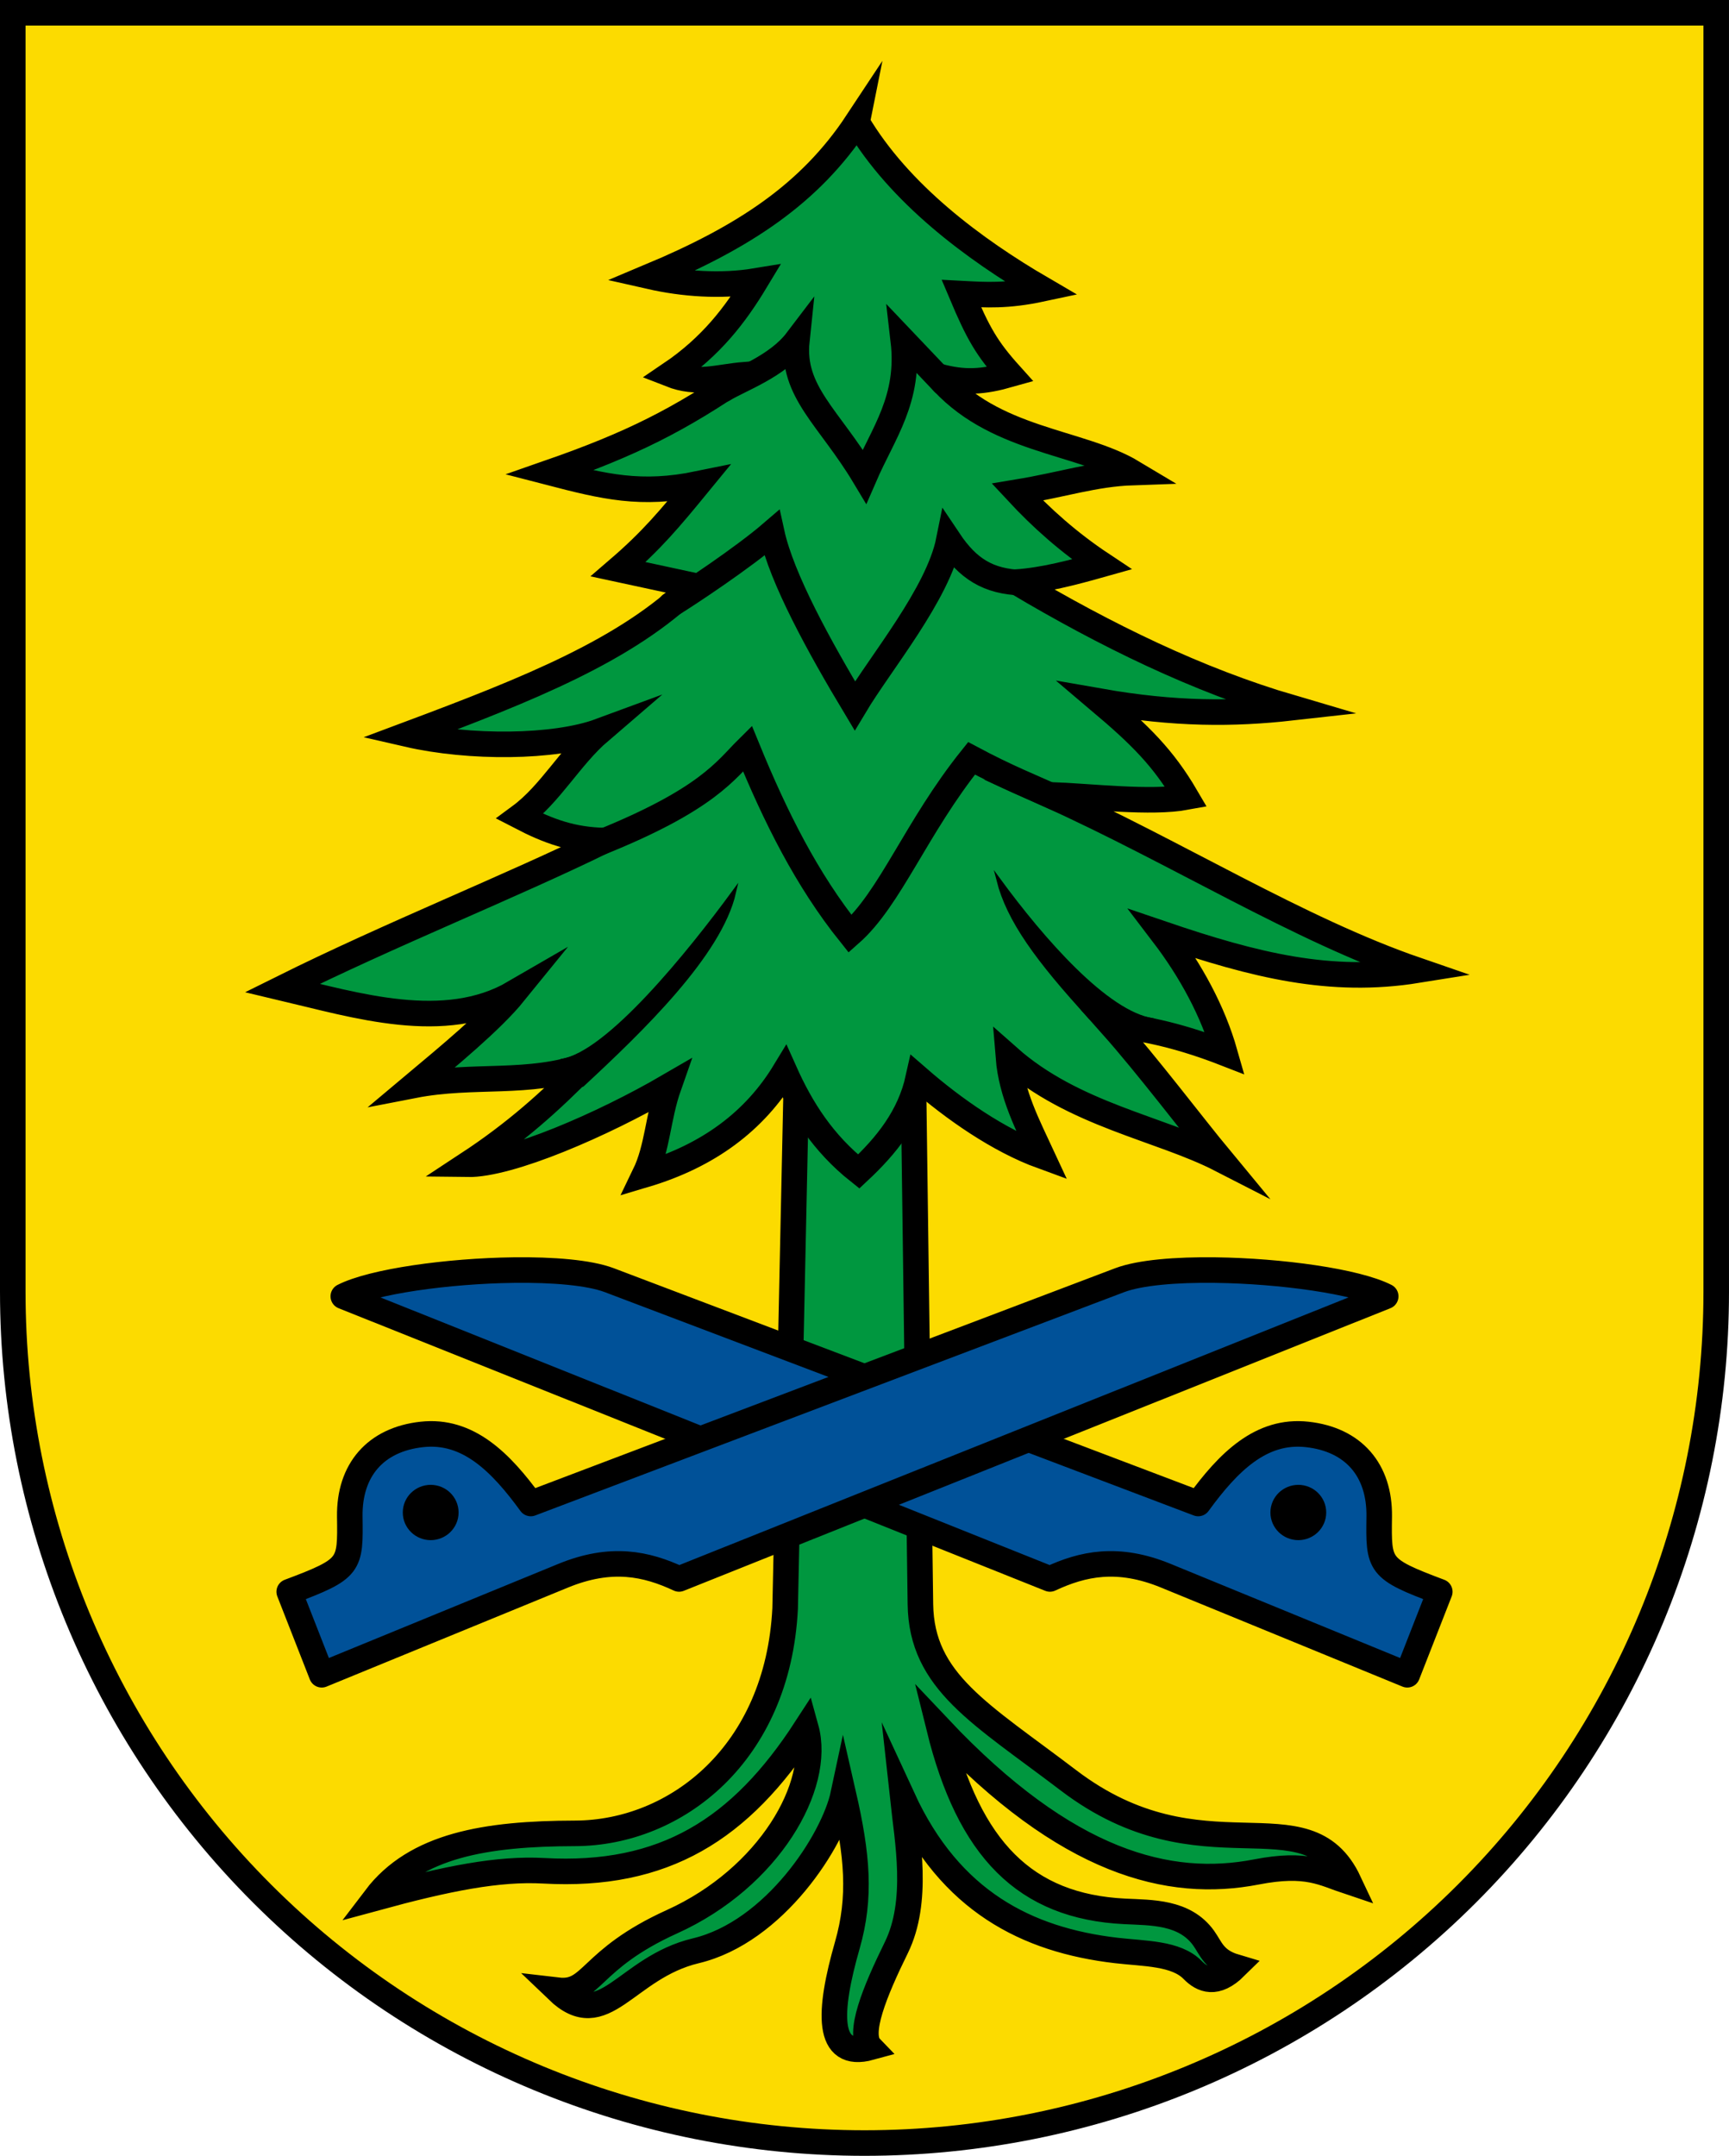 <?xml version="1.0" encoding="UTF-8"?>
<svg width="203mm" height="253mm" version="1.1" viewBox="0 0 203 253" xmlns="http://www.w3.org/2000/svg">
 <title>Wappen von Betzweiler</title>
 <g transform="translate(41.093 -77.373)">
  <path d="m-39.593 78.873 3.87e-4 150.117c6.8e-5 26.49 10.536 51.896 29.289 70.627 18.753 18.732 44.189 29.255 70.71 29.255 26.522 8e-5 51.957-10.523 70.711-29.255 18.754-18.732 29.289-44.137 29.289-70.628l-6e-5 -150.117z" fill="#fcdb00"/>
  <path d="m66.099 200.376-13.607-1e-5 -1.404 65.771c-0.857 17.043-12.795 26.352-24.671 26.382-10.454 0.026-18.721 1.377-23.437 7.588 8.443-2.3 14.435-3.494 19.774-3.196 14.121 0.787 23.093-4.842 30.785-16.707 1.849 6.678-4.325 17.519-15.724 22.678-9.849 4.458-9.31 8.534-13.466 8.046 5.481 5.263 7.974-2.655 16.26-4.632 9.224-2.201 16.159-12.964 17.315-18.39 1.644 7.186 2.087 12.086 0.464 17.749-2.227 7.772-2.526 13.421 2.709 11.982-1.52-1.577 0.489-6.504 3.044-11.705 2.681-5.46 1.303-12.582 0.768-17.5 5.558 12.031 14.53 16.604 25.057 17.83 3.306 0.385 7.023 0.298 8.96 2.284 1.155 1.184 2.757 1.871 5.014-0.355-2.512-0.746-2.843-2.166-3.72-3.384-2.23-3.097-6.125-2.979-9.258-3.133-11.699-0.576-18.271-7.287-21.788-21.508 14.997 15.886 27.007 18.867 37.251 16.88 5.973-1.159 7.832 0.148 10.854 1.155-5.001-10.644-17.158 0.098-32.93-11.91-10.306-7.846-17.256-11.562-17.378-20.666z" fill="#00973f" stroke="#000" stroke-linecap="round" stroke-miterlimit="8" stroke-width="3"/>
  <path d="m59.539 91.73c-5.567 8.418-13.293 13.46-24.322 18.084 3.894 0.882 8.3 1.213 12.416 0.535-2.385 3.953-5.216 7.693-10.039 10.95 3.213 1.263 5.557 0.302 8.77 0.044-7.721 5.318-13.332 8.135-22.938 11.482 6.47 1.677 10.724 2.713 17.48 1.325-3.415 4.163-5.503 6.666-9.413 10.028l8.77 1.89c-7.699 7.562-19.244 12.172-33.451 17.481 7.18 1.649 17.169 1.609 22.542-0.373-3.505 3.005-5.814 7.369-9.407 10.012 3.477 1.806 6.195 2.735 9.922 2.835-11.115 5.434-25.049 10.958-37.798 17.292 8.607 2.035 19.047 5.308 27.214 0.567-2.684 3.307-7.87 7.56-11.812 10.867 7.119-1.385 13.481 0.014 20.222-2.362-4.163 4.229-8.216 7.897-13.891 11.623 4.941 0.07 15.846-4.642 23.623-9.166-1.291 3.67-1.299 7.225-2.835 10.394 7.532-2.237 12.942-6.331 16.442-12.095 1.938 4.332 4.499 8.388 8.693 11.717 3.254-3.038 5.991-6.422 6.993-10.961 4.161 3.617 9.397 7.29 14.552 9.166-1.645-3.548-3.617-7.256-3.969-11.623 7.65 6.78 17.782 8.325 24.946 12.001-3.321-4.009-8.555-10.953-12.851-15.78 4.192 0.354 8.643 1.485 13.324 3.307-1.401-4.927-4.002-9.694-7.276-13.985 10.823 3.679 19.678 5.887 29.86 4.252-14.017-4.823-28.246-13.821-43.278-20.6 5.111 0.197 12.01 1.049 16.159 0.283-2.722-4.653-5.463-7.314-10.111-11.245 8.787 1.542 15.635 1.524 22.49 0.756-11.05-3.245-21.769-8.479-32.317-14.741 3.182-0.222 6.586-1.112 10.016-2.079-3.85-2.555-7.067-5.426-9.91-8.483 5.404-0.894 9.04-2.146 13.545-2.302-6.237-3.74-16.458-3.659-22.911-11.326 3.15 0.884 5.355 0.707 8.504-0.189-2.724-3.027-3.743-4.809-5.714-9.482 2.914 0.154 5.355 0.32 9.459-0.557-7.984-4.653-16.734-11.157-21.699-19.54z" fill="#00973f" stroke="#000" stroke-miterlimit="8" stroke-width="3"/>
  <g fill="none" stroke="#000" stroke-linecap="round" stroke-miterlimit="5" stroke-width="3">
   <path d="m43.812 123.09c1.998-1.218 6.336-2.71 8.65-5.754-0.634 6.021 3.777 8.998 7.943 15.942 2.223-5.125 5.363-9.047 4.558-15.949l4.733 4.977"/>
   <path d="m37.665 148.347c1.998-1.218 8.474-5.516 11.857-8.426 1.171 5.353 5.581 13.342 9.747 20.285 3.024-5.058 9.773-13.123 11.039-19.423 2.23 3.332 4.599 4.848 8.609 4.977"/>
   <path d="m29.277 176.293c12.712-5.106 14.847-8.558 17.385-11.072 3.297 8.046 6.951 15.373 12.062 21.75 4.72-4.154 7.707-12.44 14.252-20.604 4.214 2.245 6.837 3.254 10.374 4.848"/>
  </g>
  <g stroke="#000">
   <g stroke-linecap="round">
    <path d="m24.843 201.883c5.473-0.811 15.123-12.813 20.233-19.786-1.666 7.275-10.855 16.131-17.799 22.573" stroke-miterlimit="8" stroke-width=".5"/>
    <path d="m94.281 197.117c-5.473-0.811-13.02-9.482-18.13-16.455 1.193 4.676 4.548 9.304 10.807 16.124" stroke-miterlimit="8" stroke-width=".5"/>
    <g stroke-linejoin="round">
     <path d="m19.223 226.426c4.627-0.059 8.837 0.29 11.21 1.179l69.155 26.211c3.539-4.863 7.379-8.694 12.779-8.106 5.455 0.594 8.545 4.185 8.472 9.638-0.077 5.794-0.132 6.11 7.111 8.826l-3.816 9.742-28.348-11.623c-5.651-2.317-9.759-1.416-13.607 0.378l-82.966-33.167c3.433-1.748 12.299-2.98 20.01-3.078z" fill="#005198" stroke-width="3"/>
     <path d="m101.591 226.426c-4.627-0.059-8.837 0.29-11.21 1.179l-69.155 26.211c-3.539-4.863-7.379-8.694-12.779-8.106-5.455 0.594-8.545 4.185-8.472 9.638 0.077 5.794 0.132 6.11-7.111 8.826l3.816 9.742 28.348-11.623c5.651-2.317 9.759-1.416 13.607 0.378l82.966-33.167c-3.433-1.748-12.299-2.98-20.01-3.078z" fill="#005198" stroke-width="3"/>
     <ellipse cx="9.473" cy="254.873" rx="1.776" ry="1.745" stroke-miterlimit="8" stroke-width="3"/>
     <ellipse transform="scale(-1,1)" cx="-111.341" cy="254.873" rx="1.776" ry="1.745" stroke-miterlimit="8" stroke-width="3"/>
    </g>
   </g>
   <path d="m-39.593 78.873 3.87e-4 150.117c6.8e-5 26.49 10.536 51.896 29.289 70.627 18.753 18.732 44.189 29.255 70.71 29.255 26.522 8e-5 51.957-10.523 70.711-29.255 18.754-18.732 29.289-44.137 29.289-70.628l-6e-5 -150.117z" fill="none" stroke-linecap="square" stroke-miterlimit="8" stroke-width="3"/>
  </g>
 </g>
</svg>
